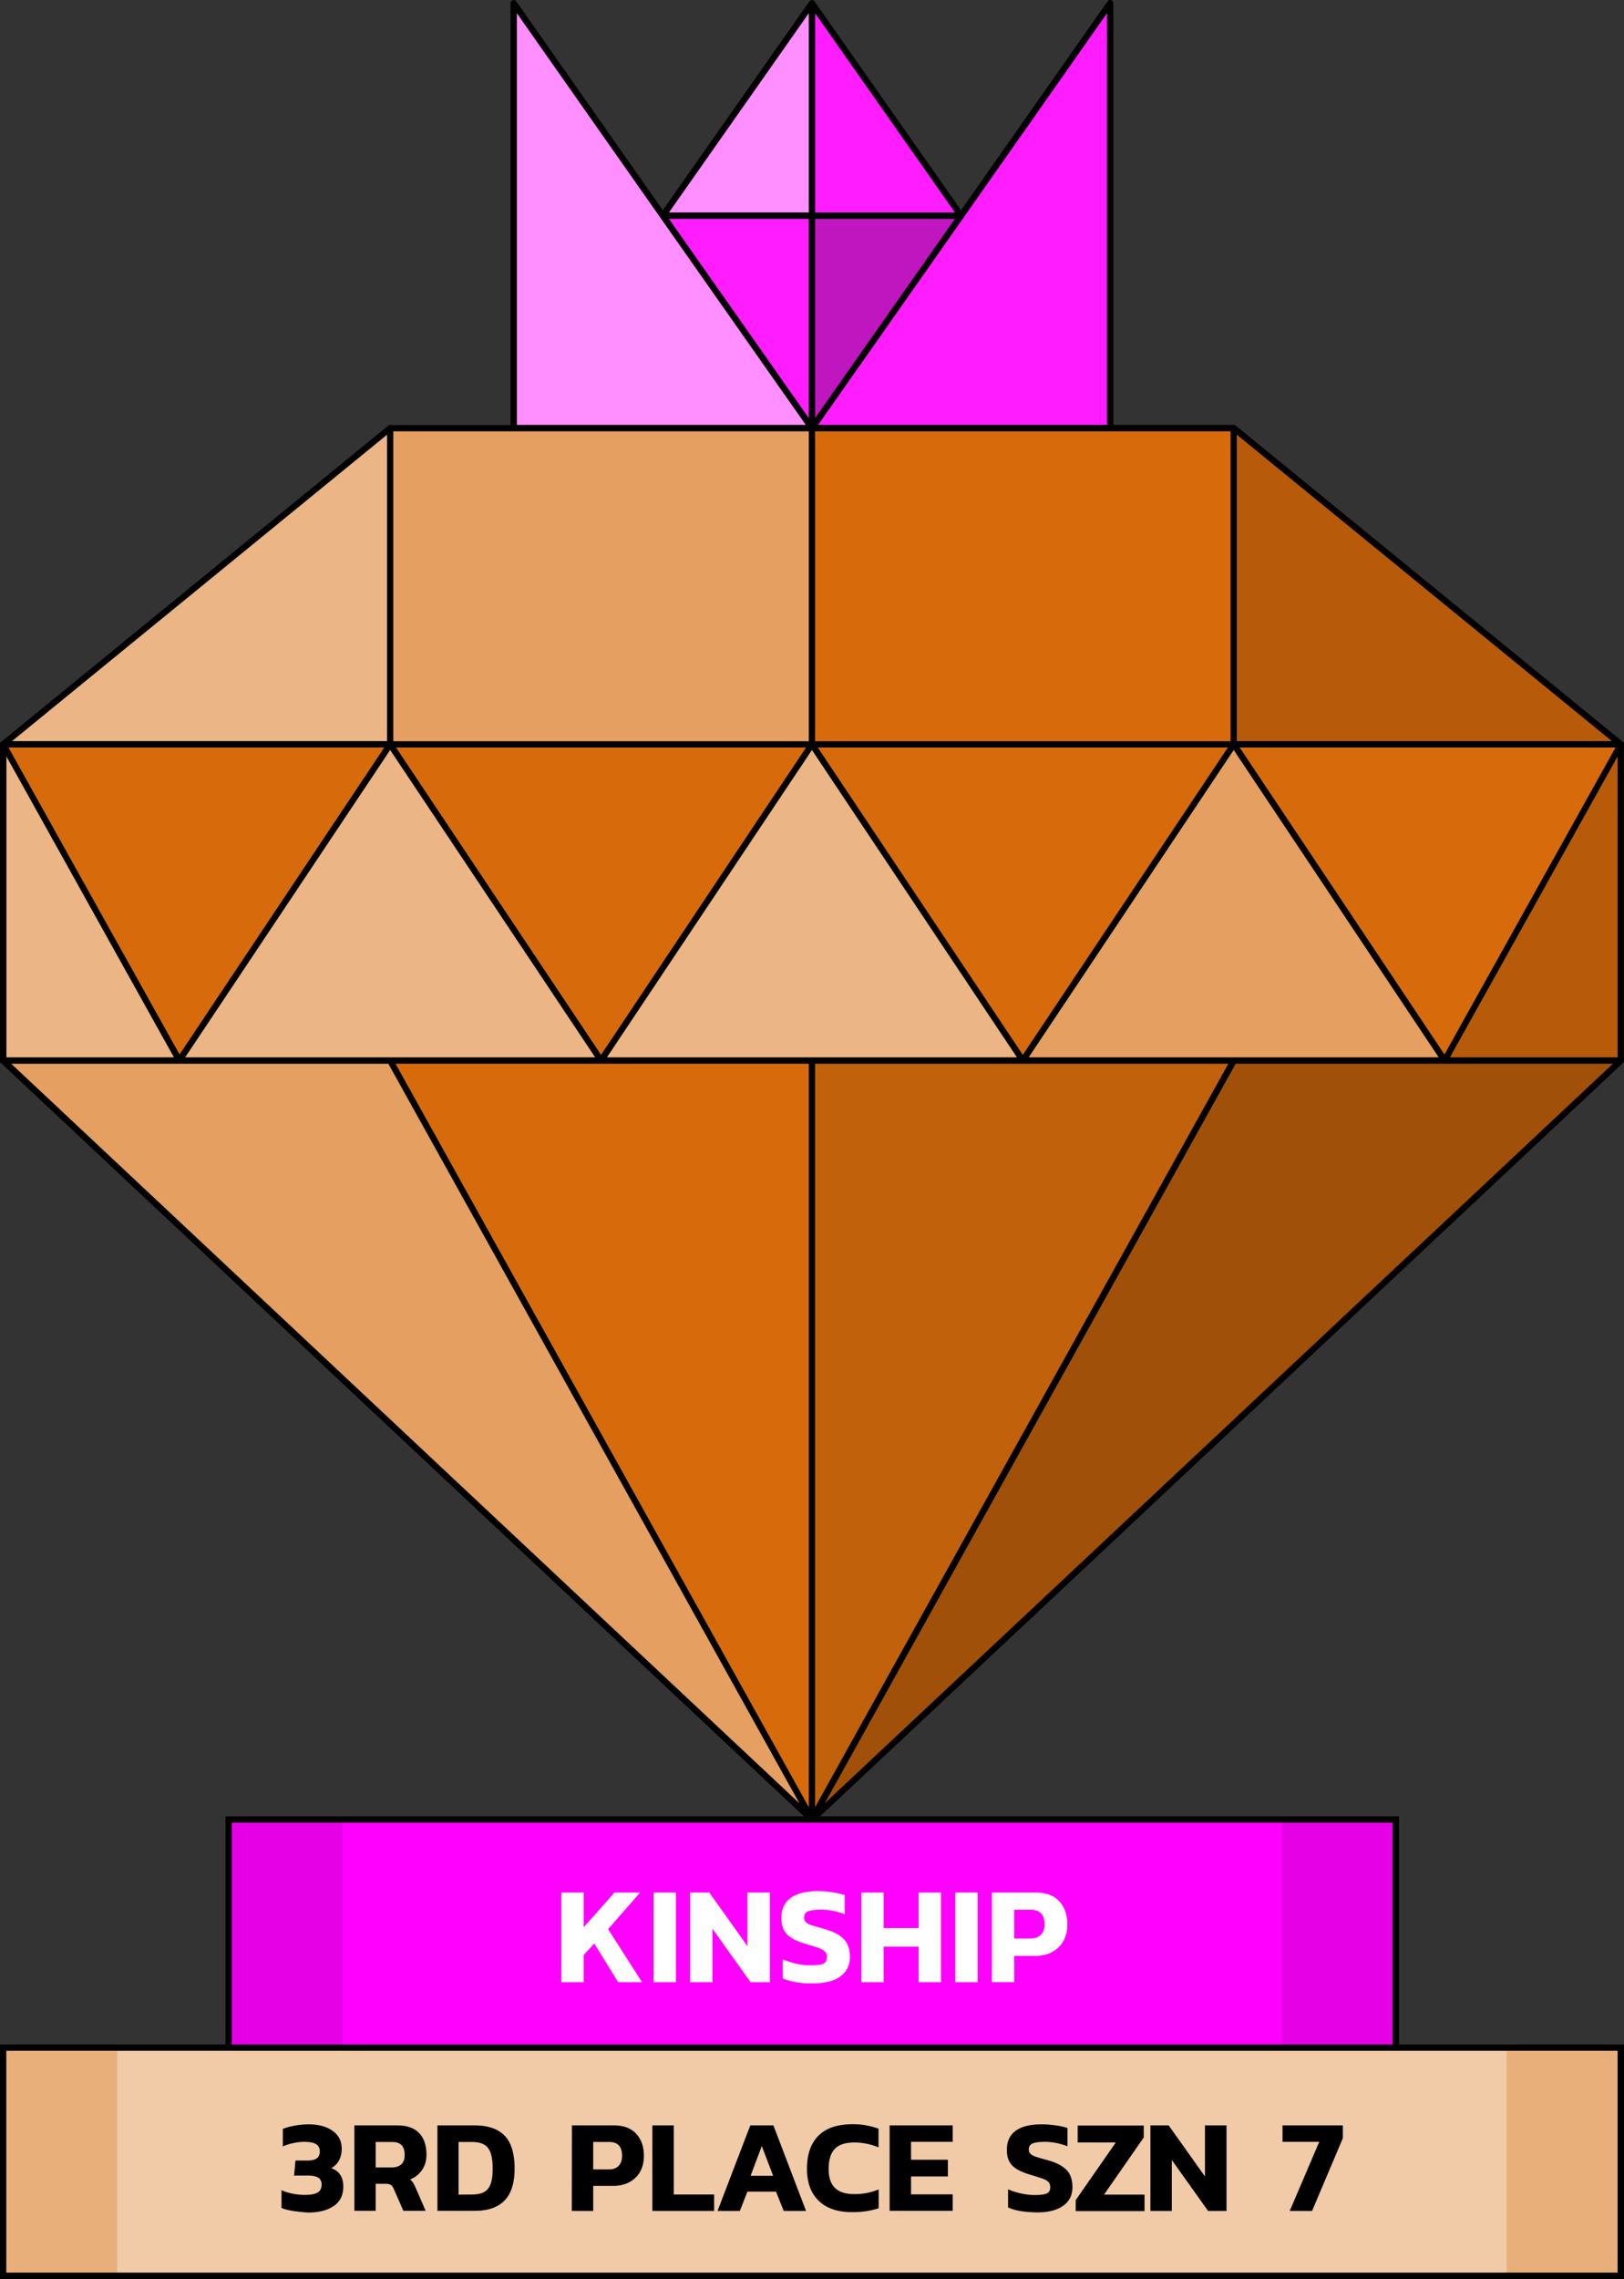 <svg xmlns="http://www.w3.org/2000/svg" width="1243.7" height="1744.2" xmlns:v="https://vecta.io/nano"><rect width="100%" height="100%" fill="#333333" stroke="none"/><path d="M175.1 1392.5h893.8v174.6H175.1z" fill="#f0f"/><path d="M2.4 1567.1h1238.8v174.6H2.4z" fill="#e2944f"/><g opacity=".5"><path d="M89.7 1567.1h1064.2v174.6H89.7z" fill="#fff"/></g><path d="M298.8 327.7h646l296.4 242v242l-619.4 580.8L2.4 811.7v-242z" fill="#d76b0c"/><g opacity=".35"><path d="M298.8 811.7l323 580.8L2.4 811.7z" fill="#fff"/></g><g opacity=".5"><path d="M298.8 327.7v242H2.4z" fill="#fff"/></g><g opacity=".35"><path d="M298.8 327.7h323v242h-323z" fill="#fff"/></g><g opacity=".5"><path d="M2.4 569.7l134.9 242H2.4z" fill="#fff"/></g><g opacity=".5"><path d="M298.8 569.7l161.5 242h-323z" fill="#fff"/></g><g opacity=".5"><path d="M621.8 569.7l161.5 242h-323z" fill="#fff"/></g><g opacity=".35"><path d="M944.8 569.7l161.5 242h-323z" fill="#fff"/></g><g opacity=".25"><path d="M1153.9 1567.1h87.3v174.6h-87.3z" fill="#fff"/></g><g opacity=".25"><path d="M2.4 1567.1h87.3v174.6H2.4z" fill="#fff"/></g><path d="M429.9 1448.4H447v26.6l23.6-26.6h19.6l-24.5 28 26 40.6h-18.3l-18.3-29.6-8.1 8.8v20.8h-17.1v-68.6h0zm70.6 0h17.1v68.6h-17.1v-68.6h0zm28 0h14.7l29.2 41v-41h17.2v68.6h-14.8l-29.2-40.9v40.9h-17.1v-68.6h0zm81.1 68.6c-3.9-.7-7.3-1.6-10.2-2.9v-14.6c3.2 1.4 6.7 2.5 10.4 3.4 3.8.8 7.3 1.2 10.8 1.2 4.6 0 7.9-.4 9.8-1.2s2.9-2.5 2.9-5.1c0-1.8-.5-3.2-1.5-4.2s-2.5-1.9-4.5-2.7c-2-.7-5.3-1.8-10-3.1-4.8-1.4-8.5-3-11.2-4.7s-4.7-3.8-5.9-6.3c-1.2-2.4-1.8-5.5-1.8-9.2 0-6.6 2.4-11.6 7.1-15.1 4.7-3.4 11.6-5.2 20.7-5.2 3.8 0 7.5.3 11.3.9s6.9 1.3 9.4 2.1v14.7c-5.9-2.3-12-3.5-18.2-3.5-4.3 0-7.6.4-9.7 1.2s-3.2 2.4-3.2 4.7c0 1.5.4 2.7 1.3 3.6s2.2 1.7 4.1 2.3c1.9.7 4.8 1.5 8.9 2.6 5.5 1.5 9.7 3.3 12.7 5.3 3 2.1 5.1 4.4 6.3 7.1s1.8 5.8 1.8 9.4c0 6.2-2.4 11.2-7.2 14.8s-11.9 5.4-21.3 5.4c-4.6.1-8.8-.2-12.8-.9zm50-68.6h17.1v27.2h26.8v-27.2h17.1v68.6h-17.1v-27.2h-26.8v27.2h-17.1v-68.6zm72 0h17.1v68.6h-17.1v-68.6zm28 0h33.8c7.9 0 13.9 2.3 17.9 6.8 4.1 4.5 6.1 10.4 6.1 17.7 0 4.7-1 8.8-3 12.5-2 3.6-4.8 6.4-8.6 8.5-3.7 2-8 3-12.9 3h-16.2v20.1h-17.1v-68.6zm29.5 35.2c3.5 0 6.2-1 8.1-2.9 1.8-2 2.8-4.6 2.8-7.9 0-3.6-.9-6.4-2.6-8.3s-4.3-2.9-7.8-2.9h-12.9v22h12.4 0z" fill="#fff"/><path d="M393.4 2.5l228.4 325.2L850.2 2.5v325.2H393.4z" fill="#ff1dff"/><g opacity=".5"><path d="M393.4 327.7h228.4L393.4 2.5z" fill="#fff"/></g><path d="M507.6 165.1l114.2 162.6L736 165.1 621.8 2.5z" fill="#ff1dff"/><g opacity=".5"><path d="M507.6 165.1h114.2V2.5z" fill="#fff"/></g><g opacity=".1"><path d="M981.6 1392.5h87.3v174.6h-87.3z"/></g><g opacity=".1"><path d="M175.1 1392.5h87.3v174.6h-87.3z"/></g><path d="M225.2 1692.2c-4.1-.6-7.3-1.4-9.6-2.4v-13.6c2.6 1.2 5.5 2.1 8.7 2.7s6.2.9 9.2.9c4.4 0 7.6-.6 9.7-1.8s3.1-3.3 3.1-6.2c0-2.4-.9-4.1-2.6-5.2-1.8-1.1-4.4-1.6-7.8-1.6h-10.7l1.1-11.5h8.8c3.5 0 6-.6 7.5-1.7 1.6-1.1 2.3-2.9 2.3-5.4 0-2.4-1-4.3-2.8-5.4-1.9-1.2-4.9-1.8-8.9-1.8-2.9 0-5.8.3-8.8 1-2.9.6-5.5 1.5-7.8 2.5v-13.4c2.4-1 5.4-1.8 9-2.5 3.6-.6 7.1-1 10.6-1 5.4 0 10 .8 13.9 2.4 3.8 1.6 6.7 3.8 8.7 6.6s2.9 6 2.9 9.7c0 3.3-.7 6.2-2 8.8a14.46 14.46 0 0 1-6 6c3 1.1 5.4 2.8 6.9 5.2 1.6 2.4 2.3 5.4 2.3 8.9 0 6.6-2.4 11.6-7.3 14.9-4.8 3.3-11.4 5-19.7 5-3-.2-6.6-.5-10.7-1.1zm46.2-65.6h32.7c7.5 0 13.2 2 16.9 5.9 3.8 4 5.6 9.5 5.6 16.5 0 4.4-1.1 8.3-3.3 11.6s-5.3 5.8-9.2 7.4c.9.7 1.6 1.6 2.2 2.4.6.9 1.2 2.2 2 3.9l7.7 17.7h-17.1l-7.3-16.7c-.6-1.5-1.4-2.5-2.3-3.1s-2.3-.9-4.1-.9h-7.5v20.7h-16.3v-65.4h0zm28.4 32.2c3.3 0 5.8-.8 7.5-2.4 1.8-1.6 2.6-4 2.6-7.2 0-6.6-3.1-9.9-9.4-9.9h-12.8v19.5h12.1zm35.2-32.2h28.4c10.2 0 17.9 2.6 23 7.8s7.7 13.7 7.7 25.3c0 11-2.6 19.2-7.7 24.4-5.1 5.3-12.8 7.9-23 7.9H335v-65.4zm26.1 52.9c3.8 0 6.8-.5 9.1-1.6s4.1-3 5.3-5.9c1.2-2.8 1.8-6.9 1.8-12.2 0-5.4-.6-9.5-1.7-12.5-1.1-2.9-2.8-5-5.2-6.2-2.3-1.2-5.5-1.8-9.4-1.8h-9.8v40.3l9.9-.1h0zm76.9-52.9h32.2c7.5 0 13.2 2.2 17.1 6.5s5.8 9.9 5.8 16.9c0 4.5-.9 8.4-2.8 11.9s-4.6 6.1-8.2 8.1c-3.6 1.9-7.7 2.9-12.4 2.9h-15.4v19.2h-16.4l.1-65.5h0zm28.1 33.7c3.4 0 6-.9 7.7-2.8 1.8-1.9 2.6-4.4 2.6-7.6 0-3.5-.8-6.1-2.4-7.9s-4.1-2.7-7.4-2.7h-12.3v21h11.8zm33.5-33.7H516v52.9h30.9v12.6h-47.3v-65.5h0zm75 0h17.7l25 65.5h-17.1l-5.9-14.8h-21.9l-5.8 14.8h-17.1l25.1-65.5zm17.5 38.6l-8.7-22.8-8.6 22.8h17.3zm35 19.2c-6.1-5.8-9.1-14-9.1-24.5 0-11 2.9-19.5 8.8-25.4s14.6-8.8 26.2-8.8c3.8 0 7.3.3 10.4.9s6.3 1.4 9.4 2.5v14.3c-5.9-2.4-12.1-3.7-18.6-3.7-6.8 0-11.7 1.6-14.9 4.9-3.1 3.3-4.7 8.4-4.7 15.3 0 6.6 1.6 11.4 4.9 14.6s8.2 4.7 14.9 4.7c6.6 0 12.7-1.2 18.5-3.6v14.4c-6 2-12.6 3-19.8 3-11.3.1-20-2.8-26-8.6zm54.2-57.8h48.3v12.6h-31.9v13.7h28.2v12.8h-28.2v13.7h31.9v12.6h-48.3v-65.4zm100.4 65.6c-3.8-.6-7-1.6-9.7-2.8v-13.9c3 1.4 6.4 2.4 10 3.2s7 1.2 10.3 1.2c4.4 0 7.5-.4 9.3-1.2s2.7-2.4 2.7-4.8c0-1.7-.5-3-1.4-4-1-1-2.4-1.8-4.3-2.5s-5.1-1.7-9.5-3c-4.5-1.4-8.1-2.9-10.7-4.5-2.6-1.7-4.5-3.7-5.6-6-1.2-2.3-1.7-5.3-1.7-8.8 0-6.3 2.2-11.1 6.8-14.4 4.5-3.3 11.1-4.9 19.8-4.9 3.6 0 7.2.3 10.8.8s6.6 1.2 9 2v14c-5.6-2.2-11.4-3.4-17.4-3.4-4.1 0-7.2.4-9.2 1.2s-3 2.3-3 4.5c0 1.4.4 2.6 1.2 3.4s2.1 1.6 3.9 2.2 4.6 1.5 8.5 2.5c5.2 1.4 9.3 3.1 12.1 5.1 2.9 2 4.9 4.2 6 6.8 1.1 2.5 1.7 5.5 1.7 9 0 6-2.3 10.7-6.9 14.1s-11.4 5.2-20.3 5.2c-4.6-.1-8.7-.4-12.4-1zm42.1-8.4l30.7-44.1h-29.2v-13h50.6v9.2l-30.4 43.7h31v12.6h-52.7v-8.4h0zm57.2-57.2h14l27.8 39.1v-39.1h16.5v65.5h-14.1l-27.8-39v39H881v-65.5zm129.3 12.6h-28.1v-12.6h46.2v9.8l-23.6 55.7h-17.1l22.6-52.9z"/><g opacity=".25"><path d="M1241.2 811.7l-619.4 580.8 323-580.8z"/></g><g opacity=".15"><path d="M1241.2 569.7H944.8v-242z"/></g><g opacity=".15"><path d="M1241.2 811.7h-134.9l134.9-242z"/></g><g opacity=".1"><path d="M944.8 811.7l-323 580.8V811.7z"/></g><g opacity=".25"><path d="M736 165.1H621.8v162.6z"/></g><path d="M1243.6 812.7V570.3l.9-1.6-1.9-1.1-296.9-242.4h-93.1V2.4a2.37 2.37 0 0 0-1.7-2.3c-1-.3-2.1 0-2.7.9L736 160.9 623.8 1.1l-.1-.1c-.4-.6-1.1-.9-1.9-.9s-1.4.4-1.9.9l-.1.1-112.2 159.8L395.4 1.1c-.6-.9-1.7-1.2-2.7-.9S391 1.5 391 2.5v322.8h-93.1L1 567.7l-1.9 1.1.9 1.6v242.4l615.7 577.3h-443v174.6H0v179.5h1243.7v-179.5h-172.3v-174.6H628l614.9-576.6.7-.8zM619.4 330.1v237.2H301.2V330.1h318.2zm323 0v237.2H624.2V330.1h318.2zM624.2 320V167.5h107.1L624.2 320zm-4.8 0L512.3 167.5h107.1V320h0zm2.4 254l157 235.2h-314l157-235.2zM460.3 807.3l-157-235.2h314l-157 235.2zm166-235.2h314l-157 235.2-157-235.2zm-6.9 242v569l-316.5-569h316.5zm4.8 0h316.5l-316.5 569v-569zm163.6-4.9l157-235.2 157 235.2h-314zm161.6-237.1h287.8l-131 234.9-156.8-234.9zm-2.2-4.9V332.7l287.2 234.5H947.2zm-323-404.6V10.1l107.1 152.5H624.2zm-4.8 0H512.3L619.4 10.1v152.5zm-323 404.6H9.2l287.2-234.5v234.5h0zm-2.1 4.9L137.5 807 6.5 572.1h287.8zm4.5 1.9l157 235.2h-314l157-235.2zm-1.4 240.1l314.8 566-603.6-566h288.8zm648.9 0h288.9l-603.6 566 314.7-566zm164.1-4.9l128.4-230.3v230.3h-128.4zm-262.6-484H626.5L847.8 10.1v315.1zm-452-315.1l221.3 315.1H395.8V10.1zM133.2 809.2H4.9V578.9l128.3 230.3zm1105.6 930.1H4.8v-169.8h170.3 893.8 169.9v169.8zm-172.3-344.4v169.8h-889v-169.8h889z"/></svg>